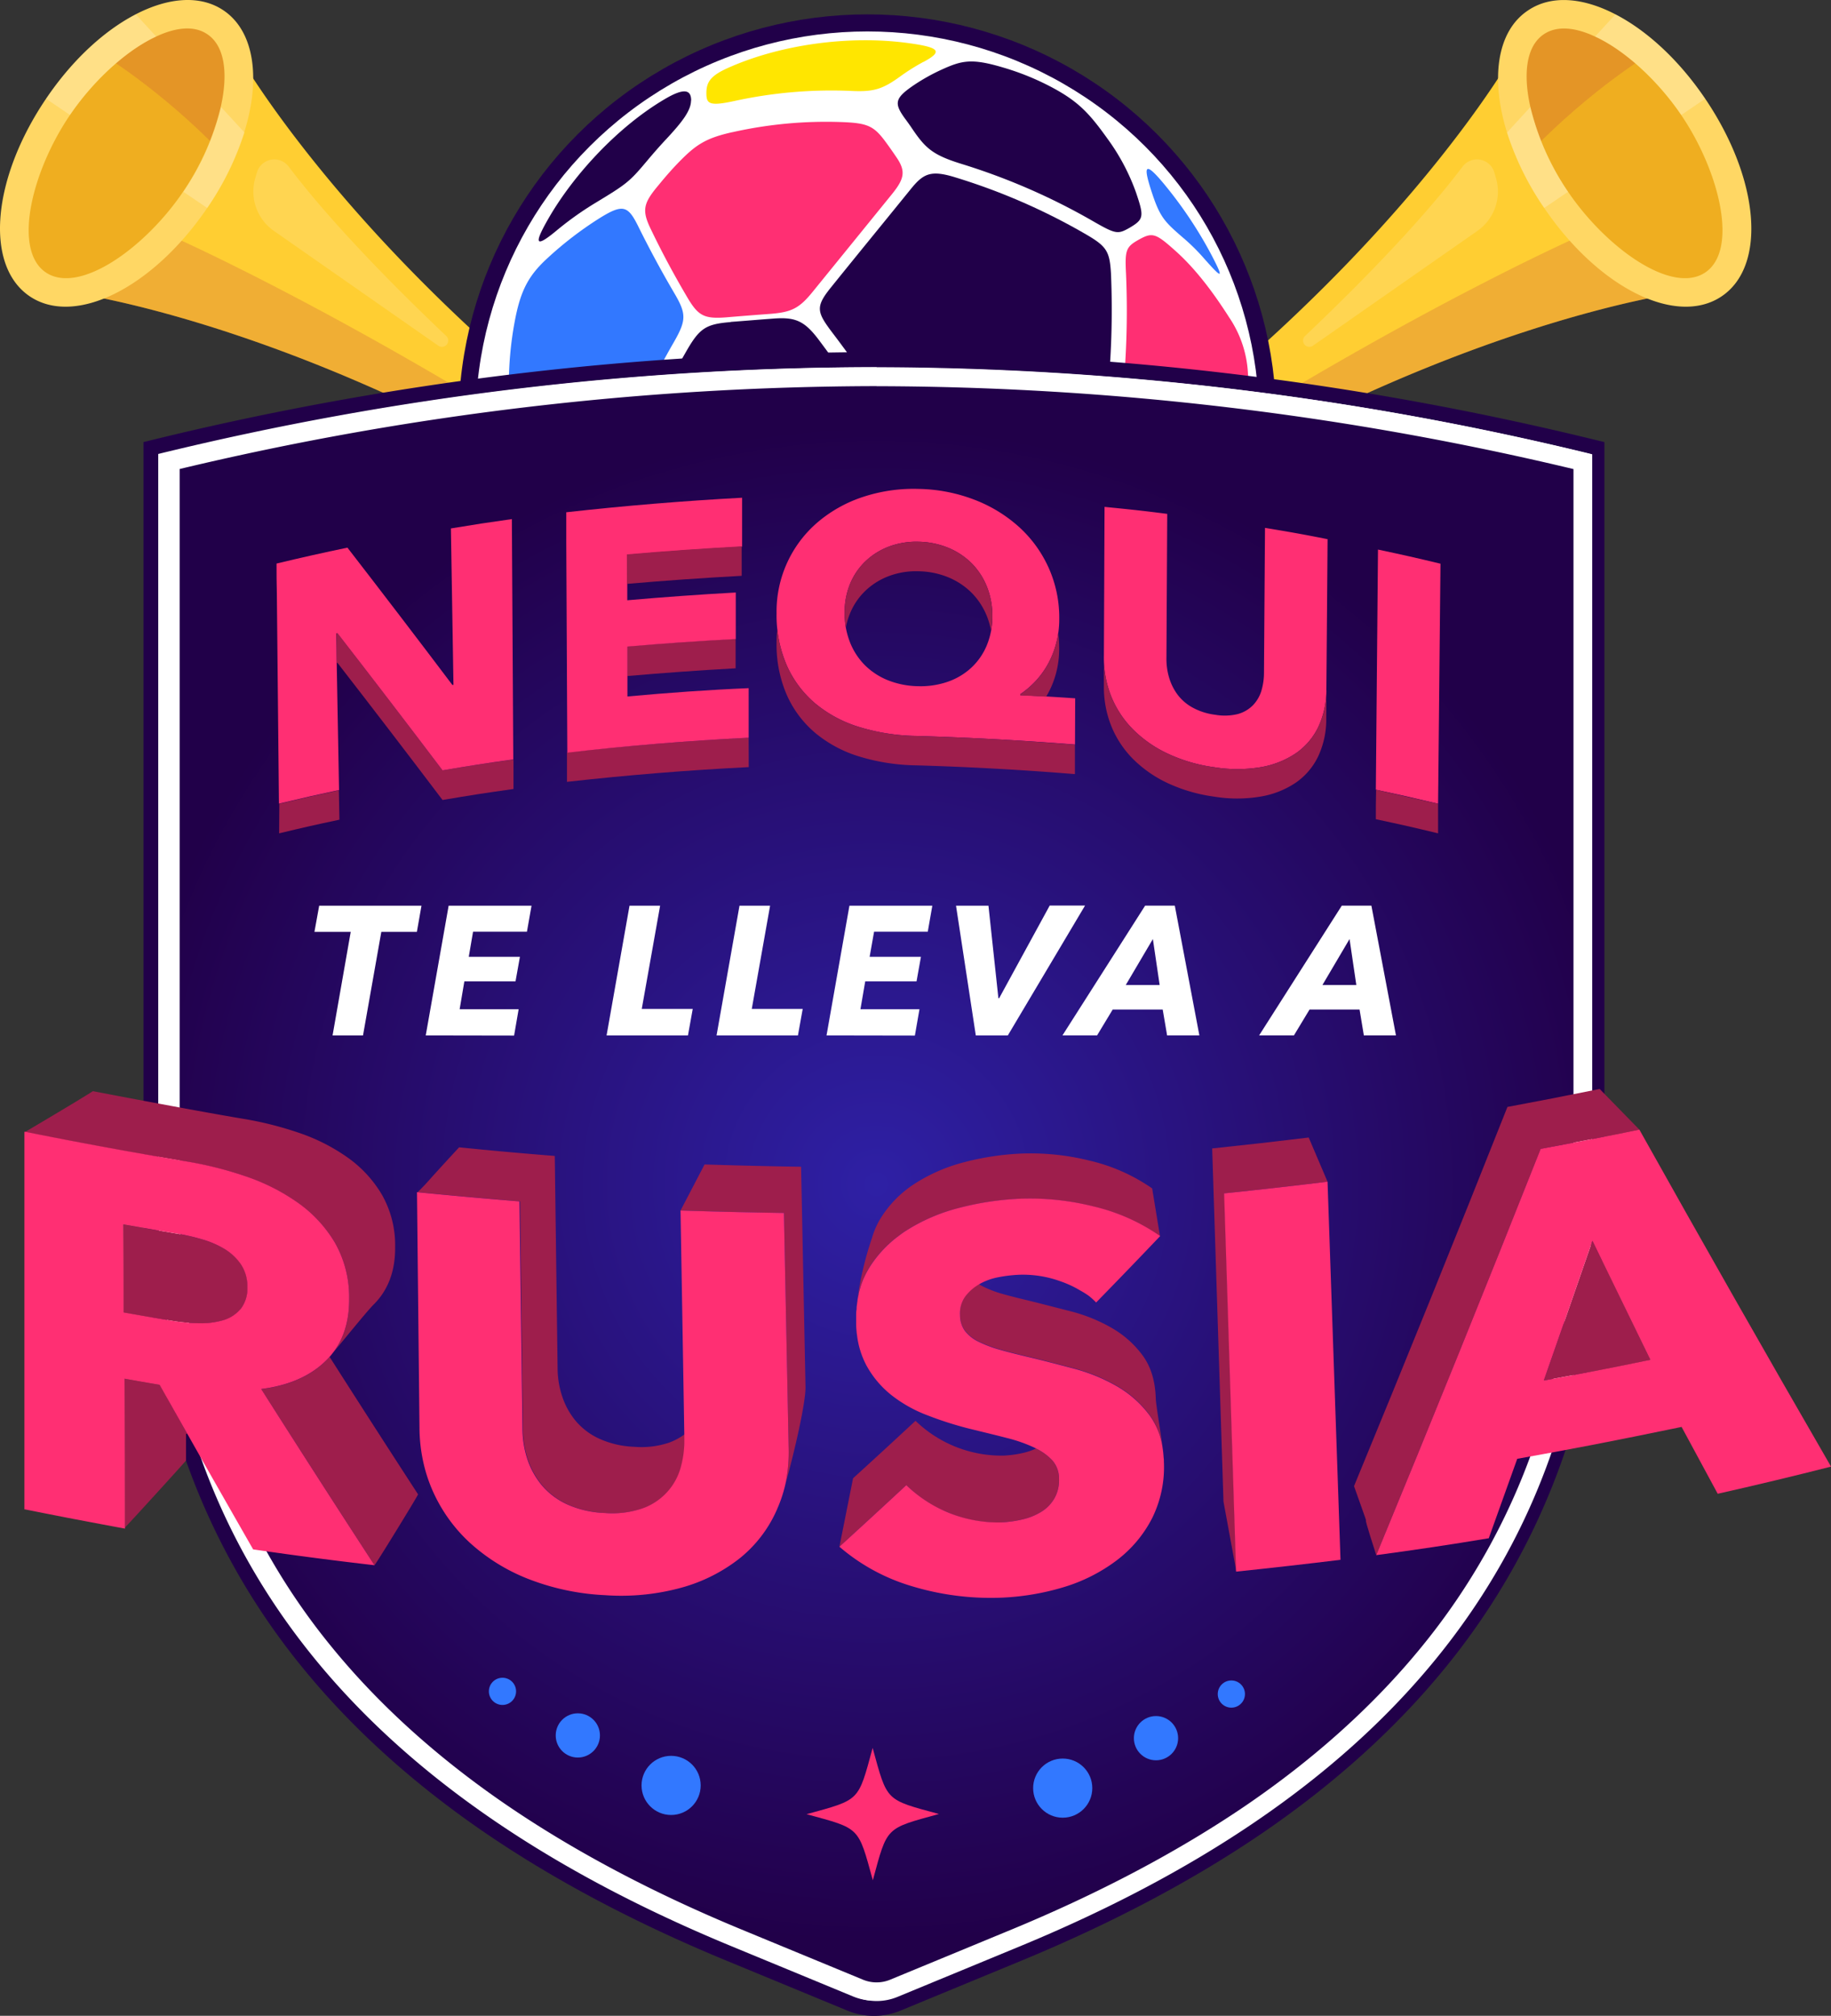 <svg xmlns="http://www.w3.org/2000/svg" xmlns:xlink="http://www.w3.org/1999/xlink" viewBox="0 0 485.99 535.12"><rect x="0" y="0" width="485.99" height="535.12" fill="#333333" stroke="none"/><defs><style>.cls-1{fill:#ffce32;}.cls-2{fill:#ba3f3f;opacity:0.22;}.cls-3{fill:#efae20;}.cls-4,.cls-6,.cls-7,.cls-8{fill:#fff;}.cls-4{opacity:0.15;}.cls-5{fill:#ffd764;}.cls-6{opacity:0.23;}.cls-8{stroke:#210049;stroke-miterlimit:10;stroke-width:4.53px;}.cls-14,.cls-9{fill:#ff2f73;}.cls-10{fill:#210049;}.cls-11{fill:#3278ff;}.cls-12{fill:#ffe600;}.cls-13{fill:url(#radial-gradient);}.cls-14{fill-rule:evenodd;}.cls-15{fill:none;}.cls-16{fill:#9e1e4c;}</style><radialGradient id="radial-gradient" cx="232.64" cy="314.38" r="201.35" gradientUnits="userSpaceOnUse"><stop offset="0" stop-color="#2e20a5"/><stop offset="0.96" stop-color="#22014d"/><stop offset="1" stop-color="#210049"/></radialGradient></defs><title>logo_campana</title><g id="Capa_2" data-name="Capa 2"><g id="bubucela_izquierda"><g id="_Grupo_" data-name="&lt;Grupo&gt;"><path id="_Trazado_" data-name="&lt;Trazado&gt;" class="cls-1" d="M182.12,141.52a7.67,7.67,0,0,1-7.68,3.2v0C86.3,86,18.26,77.58,18.26,77.58l44-64.76S95.13,73,182.3,133.2h0A7.67,7.67,0,0,1,182.12,141.52Z"/><path id="_Trazado_2" data-name="&lt;Trazado&gt;" class="cls-2" d="M182.12,141.52a7.67,7.67,0,0,1-7.68,3.2v0C86.3,86,18.26,77.58,18.26,77.58l8.27-12.19,18-3.16S102.42,87.42,182.12,141.52Z"/><path id="_Trazado_3" data-name="&lt;Trazado&gt;" class="cls-3" d="M51.79,53.06C38.76,72.26,20.05,82.29,10,75.47s-7.62-27.91,5.41-47.1a74.8,74.8,0,0,1,7.41-9.31C34.82,6.12,49,.34,57.21,5.94c7.57,5.15,8.06,18.41,2.24,32.85A75.34,75.34,0,0,1,51.79,53.06Z"/><path id="_Trazado_4" data-name="&lt;Trazado&gt;" class="cls-4" d="M68.2,45.77l-.45,1.52a12.74,12.74,0,0,0,4.94,14l43.67,30.5a1.67,1.67,0,0,0,2.11-2.57c-13.14-12.47-30.36-29.78-41.85-45A4.79,4.79,0,0,0,68.2,45.77Z"/><path id="_Trazado_5" data-name="&lt;Trazado&gt;" class="cls-2" d="M58.63,40.31C42.5,23.69,27.27,14.45,26.69,14.22,38.69,1.29,49,.34,57.21,5.94,64.78,11.09,64.45,25.87,58.63,40.31Z"/><g id="_Grupo_2" data-name="&lt;Grupo&gt;"><path class="cls-5" d="M64.81,35.18C69.25,21,67.57,8.35,59.36,2.78c-6.15-4.17-14.58-3.5-23.3,1-8.28,4.28-16.79,12-23.82,22.4C-2.19,47.49-4.13,70.51,7.86,78.64S40.52,76.48,55,55.21A76.39,76.39,0,0,0,64.81,35.18ZM12.15,72.31c-8.85-6-3.71-26.86,6.43-41.79,6.12-9,14.91-17.14,22.87-20.82,5.23-2.45,10.1-3,13.61-.59,4.75,3.22,5.47,10.73,3.53,19.3a68.38,68.38,0,0,1-10,22.5C38.49,65.85,21,78.32,12.15,72.31Z"/></g><path id="_Trazado_6" data-name="&lt;Trazado&gt;" class="cls-6" d="M36.06,3.82,41.45,9.7c-8,3.68-16.75,11.8-22.87,20.82l-6.34-4.3C19.27,15.87,27.78,8.1,36.06,3.82Z"/><path id="_Trazado_7" data-name="&lt;Trazado&gt;" class="cls-6" d="M55,55.21l-6.33-4.3a68.38,68.38,0,0,0,10-22.5l6.22,6.77A76.39,76.39,0,0,1,55,55.21Z"/></g></g><g id="bubucela_derecha"><g id="_Grupo_3" data-name="&lt;Grupo&gt;"><path id="_Trazado_8" data-name="&lt;Trazado&gt;" class="cls-1" d="M282.7,141.52a7.68,7.68,0,0,0,7.69,3.2v0C378.52,86,446.57,77.58,446.57,77.58l-44-64.76S369.7,73,282.53,133.2h0A7.68,7.68,0,0,0,282.7,141.52Z"/><path id="_Trazado_9" data-name="&lt;Trazado&gt;" class="cls-2" d="M282.7,141.52a7.68,7.68,0,0,0,7.69,3.2v0C378.52,86,446.57,77.58,446.57,77.58L438.3,65.39l-18-3.16S362.41,87.42,282.7,141.52Z"/><path id="_Trazado_10" data-name="&lt;Trazado&gt;" class="cls-3" d="M413,53.06c13,19.2,31.74,29.23,41.78,22.41s7.62-27.91-5.4-47.1A74.85,74.85,0,0,0,442,19.06C430,6.12,415.88.34,407.62,5.94c-7.58,5.15-8.06,18.41-2.24,32.85A75.34,75.34,0,0,0,413,53.06Z"/><path id="_Trazado_11" data-name="&lt;Trazado&gt;" class="cls-4" d="M396.63,45.77l.44,1.52a12.72,12.72,0,0,1-4.93,14l-43.67,30.5a1.67,1.67,0,0,1-2.11-2.57c13.14-12.47,30.36-29.78,41.85-45A4.79,4.79,0,0,1,396.63,45.77Z"/><path id="_Trazado_12" data-name="&lt;Trazado&gt;" class="cls-2" d="M406.2,40.31c16.13-16.62,31.36-25.86,31.94-26.09-12-12.93-22.26-13.88-30.52-8.28C400,11.09,400.38,25.87,406.2,40.31Z"/><g id="_Grupo_4" data-name="&lt;Grupo&gt;"><path class="cls-5" d="M409.87,55.21C424.31,76.48,445,86.77,457,78.64s10-31.15-4.39-52.42c-7-10.35-15.53-18.12-23.81-22.4-8.72-4.54-17.16-5.21-23.3-1C397.26,8.35,395.58,21,400,35.18A76.39,76.39,0,0,0,409.87,55.21Zm6.33-4.3a68.41,68.41,0,0,1-10-22.5c-1.93-8.57-1.21-16.08,3.54-19.3,3.51-2.38,8.38-1.86,13.61.59,8,3.68,16.75,11.8,22.87,20.82,10.14,14.93,15.28,35.78,6.42,41.79S426.34,65.85,416.2,50.91Z"/></g><path id="_Trazado_13" data-name="&lt;Trazado&gt;" class="cls-6" d="M428.77,3.82,423.38,9.7c8,3.68,16.75,11.8,22.87,20.82l6.33-4.3C445.56,15.87,437.05,8.1,428.77,3.82Z"/><path id="_Trazado_14" data-name="&lt;Trazado&gt;" class="cls-6" d="M409.87,55.21l6.33-4.3a68.41,68.41,0,0,1-10-22.5L400,35.18A76.39,76.39,0,0,0,409.87,55.21Z"/></g></g><g id="balon"><ellipse class="cls-7" cx="230.23" cy="111.91" rx="102.13" ry="101.73"/><ellipse class="cls-8" cx="230.23" cy="111.91" rx="106.26" ry="105.83"/><path class="cls-9" d="M304.89,129.06c-1.4-2.18-2.85-4.33-4.33-6.43-3.25-4.64-3.68-7-2.82-15.47a227,227,0,0,0,1.13-34.55c-.31-6,0-7,2.94-8.73,4.06-2.34,4.77-2.14,10.36,2.88,5.28,4.75,9.93,11,14.08,17.5a29.23,29.23,0,0,1,5,15.15,79.26,79.26,0,0,1-.39,16.6c-.9,6.54-2,8-7.51,11.33a55.59,55.59,0,0,1-9.15,4.48c-5.33,2-6.38,1.76-9.32-2.76Z"/><path class="cls-10" d="M239.81,209.23c-6.49-.39-6.92-.82-.47-4.6A109.33,109.33,0,0,0,253,195c3.95-3.23,6.61-4.52,12.48-5.88,3.91-.9,7.82-1.91,11.77-3.08,6.73-2,7.87-1.67,11.77.86s4.35,3.74-2.11,7.91c-11.18,7.2-22.17,11.72-32.69,13.55a63.55,63.55,0,0,1-14.4.9Z"/><path class="cls-11" d="M135.5,111.06a91.17,91.17,0,0,1,1.37-27c1.45-7,3.44-10.91,8.25-15.35A94.71,94.71,0,0,1,159.2,57.88c6.22-3.86,7.51-3.27,10.29,2.38,2.89,5.84,6.1,11.8,9.58,17.72,3.09,5.3,3.13,7-.15,12.74a205.87,205.87,0,0,0-14.13,29.69c-3,8-4.14,8.65-11.18,6.23l-9.12-3.16c-7.11-2.45-8.17-3.81-9-12.42Z"/><path class="cls-9" d="M194.46,35.08a113.53,113.53,0,0,1,28.82-2.68c7.1.26,8.69,1,12,5.56.91,1.25,1.78,2.49,2.65,3.78,2.51,3.67,2.17,5.67-1.21,9.83q-10.49,12.93-21,25.87c-3.57,4.42-5.65,5.4-11,5.86-4,.3-7.93.6-11.92.94-6.15.49-7.59-.53-10.59-5.67q-5.24-8.91-9.45-17.7c-2.47-5.06-2-6.92,2-11.68,2-2.46,4.06-4.8,6.19-6.92,4.06-4.05,6.79-5.71,13.47-7.19Z"/><path class="cls-10" d="M266.21,17.91A68.74,68.74,0,0,1,278.85,23c7.39,3.89,10.28,7.08,15.13,13.86a56.05,56.05,0,0,1,7.55,14.26c2.15,6.35,2.11,7.09-1.72,9.35-3.17,1.79-3.63,1.75-10.13-2a170.47,170.47,0,0,0-34.61-15c-7.4-2.3-9.39-4.09-12.75-9-.67-1-1.37-2-2.12-3-2.85-3.94-2.73-5.3,1.81-8.49a51.28,51.28,0,0,1,7.82-4.45c5.47-2.49,8-3.11,16.38-.62Z"/><path class="cls-10" d="M240.2,116.82a307.27,307.27,0,0,0-19.43-28.71c-4-5.34-4.35-6.7-.16-11.88,7-8.69,14.12-17.38,21.16-26.07,3.32-4.09,5.28-5.09,11.81-3.07A165.1,165.1,0,0,1,287.88,62c5.83,3.35,6.65,4.6,7,10.6a227.4,227.4,0,0,1-1.09,33.81c-.82,8.18-3.09,10-9,11.06-11,2.07-21.94,3.82-32.19,5.3-7.59,1.13-8.68.28-12.4-6Z"/><path class="cls-10" d="M193.9,85.46c3.63-.27,7.27-.58,10.91-.85,6.1-.51,8.56.35,12.51,5.6,7.08,9.43,13.57,19.09,19.48,28.83,3.76,6.28,3.64,8.07.24,14.77-2,4-4,7.87-5.71,11.53-2.7,5.73-4.43,7-9.9,7.83a253.4,253.4,0,0,1-35.24,2.92c-5.75.08-7-.66-10.56-6-2.39-3.54-4.54-7.2-6.69-10.94-3.76-6.47-3.56-8.73-1-15.63a203.53,203.53,0,0,1,14-29.88c3.67-6.46,5.24-7.59,12-8.14Z"/><path class="cls-9" d="M178.92,181a73.34,73.34,0,0,1,.46-13.44c.83-6.74,1.33-7.37,7.44-7.45a258.84,258.84,0,0,0,34.41-2.88c6.61-1,8-.39,12.25,5.42,5.47,7.44,10.67,14.14,15.76,20.18,4.34,5.1,4.11,6.86,0,10.16a84.39,84.39,0,0,1-17.09,10.91c-5.6,2.61-8.53,3-15,2a74.29,74.29,0,0,1-32-12.74c-4.57-3.19-5.82-5.41-6.25-12.19Z"/><path class="cls-11" d="M276.66,182c-3.91,1.17-7.86,2.18-11.74,3.08-5.86,1.36-7.51,1.12-12.51-4.8S242,167.51,236.49,160c-4.15-5.61-4.19-7.33-1.29-13.36,1.87-3.9,3.91-8,6.1-12.31,2.74-5.34,4.15-6.39,11.34-7.45,10.33-1.51,21.48-3.27,32.58-5.37,7.28-1.36,9.16-.7,12.28,3.82,1.33,1.87,2.55,3.7,3.72,5.41,3.09,4.75,3,7,.78,12.62a236.23,236.23,0,0,1-14.59,29.22c-3.71,6.39-5.47,7.91-10.75,9.51Z"/><path class="cls-11" d="M319.6,68.63A52.43,52.43,0,0,0,313.89,63c-5-4.32-6.1-5.49-8.37-12.54-2-6.23-1.8-7.91,3.33-1.75A111.34,111.34,0,0,1,321.6,67.77c3.24,6.24,3,6.51-2,.86Z"/><path class="cls-12" d="M245.09,16.43A54.3,54.3,0,0,0,239,20.25c-4.81,3.5-7.19,4.17-13.06,3.89a120.49,120.49,0,0,0-31.1,2.69c-6.68,1.44-7.35.66-7.35-2.1s.94-4.48,5.32-6.51c13.88-6.35,32.62-9,48.58-6.74,8.17,1.13,8.8,2.22,3.75,4.95Z"/><path class="cls-10" d="M183.41,26.71c0,2.77-2.66,6-6.53,10.17-1.8,1.91-3.56,3.94-5.36,6.08-4.5,5.38-5.39,6-13.65,11a85.8,85.8,0,0,0-10.2,7.29c-5.91,4.91-5.87,3.27-1.88-3.62,6.57-11.3,18.22-24,30.66-31.32,5.28-3.12,7-2.42,7,.38Z"/><path class="cls-12" d="M131.36,109.77c.19,2.34.46,4.68.78,7,.66,4.45.78,6.55.31,9-1,4.84-1.33,4.44-2.15-3.73a97.22,97.22,0,0,1-.43-13.1c.27-6.5.74-9.07,1.49.86Z"/><path class="cls-10" d="M144.11,127.58c3.12,1.09,6.29,2.18,9.42,3.23,7.2,2.49,8.1,3.35,11.58,9.62q3.22,5.91,6.92,11.46c3.52,5.29,4.3,8.53,3.64,13.16a81.53,81.53,0,0,0-.78,15.82c.43,7.24-.63,7.64-6.46,5.3-18.93-7.68-32.26-31.79-32.58-52.17-.12-8.68.63-9,8.26-6.42Z"/><path class="cls-12" d="M290.67,184.26c-4.18-2.89-4.73-4-1.41-9.7a223.1,223.1,0,0,0,15.45-31.21c1.65-4.2,2.82-5.49,8.53-7.52a59,59,0,0,0,9.23-4.28c4.93-2.81,5.67-2.1,5.32,2.42-1.25,16.79-11.23,35.45-26,48.61-5.2,4.64-6.34,4.91-11.11,1.68Z"/><path class="cls-12" d="M175.48,193.49c3.52.94,5.13,1.68,10.29,5.14a80.61,80.61,0,0,0,13.53,7.45c7.94,3.38,5.24,2.68-.55.81A95.14,95.14,0,0,1,176,196.1c-5.09-3.31-4.38-3.62-.51-2.61Z"/></g><g id="line"><g id="_Grupo_5" data-name="&lt;Grupo&gt;"><path class="cls-7" d="M232,533.12a16.18,16.18,0,0,1-6.26-1.24L193.4,518.54c-48.67-20.12-86.15-46-111.38-76.91-27.87-34.14-42-75.79-42-123.78V118.94l1.53-.37A809.05,809.05,0,0,1,232,95.48a808.92,808.92,0,0,1,190.4,23.09l1.53.37V317.85c0,48-14.13,89.64-42,123.78-25.24,30.92-62.71,56.79-111.39,76.91l-32.28,13.34A16.27,16.27,0,0,1,232,533.12Z"/><path class="cls-10" d="M232,97.48a803.51,803.51,0,0,1,189.93,23V317.85c0,99.63-60.06,160.79-152.14,198.84L237.46,530a14.45,14.45,0,0,1-11,0l-32.28-13.34C102.09,478.64,42,417.48,42,317.85V120.51A803.36,803.36,0,0,1,232,97.48m0-4A811.38,811.38,0,0,0,41.08,116.62l-3,.74V317.85c0,24.74,3.71,48,11,69.06a183.57,183.57,0,0,0,31.4,56c13.11,16.07,29.54,30.88,48.83,44,18.19,12.38,39.5,23.65,63.34,33.5l32.28,13.34a18.5,18.5,0,0,0,14.07,0l32.28-13.34c23.83-9.85,45.14-21.12,63.34-33.5,19.28-13.12,35.71-27.93,48.83-44a183.78,183.78,0,0,0,31.4-56c7.33-21.08,11-44.32,11-69.06V117.36l-3.06-.74A811.38,811.38,0,0,0,232,93.48Z"/></g></g><g id="fondo"><g id="_Grupo_6" data-name="&lt;Grupo&gt;"><path class="cls-13" d="M232.64,528.72a11.83,11.83,0,0,1-4.55-.9L195.8,514.48c-48-19.83-84.86-45.27-109.62-75.6-27.2-33.32-41-74-41-120.95V122.54A804.44,804.44,0,0,1,232.64,100a804.31,804.31,0,0,1,187.45,22.5V317.93c0,46.94-13.78,87.63-41,121-24.76,30.33-61.64,55.77-109.62,75.6L237.2,527.82A11.85,11.85,0,0,1,232.64,528.72Z"/><path class="cls-7" d="M232.64,102.52a801.37,801.37,0,0,1,185,22V317.93c0,23.74-3.55,46-10.55,66.12a174.69,174.69,0,0,1-29.88,53.26c-12.57,15.4-28.36,29.62-46.93,42.25-17.69,12-38.45,23-61.72,32.63l-32.28,13.34a9.44,9.44,0,0,1-7.23,0l-32.28-13.34c-23.27-9.62-44-20.59-61.72-32.63-18.57-12.63-34.36-26.85-46.93-42.25a174.69,174.69,0,0,1-29.88-53.26c-7-20.13-10.55-42.38-10.55-66.12V124.5a801.29,801.29,0,0,1,185-22m0-5a803.43,803.43,0,0,0-189.92,23V317.93c0,99.63,60.06,160.79,152.14,198.84l32.28,13.34a14.45,14.45,0,0,0,11,0l32.28-13.34c92.08-38,152.14-99.21,152.14-198.84V120.59a803.51,803.51,0,0,0-189.93-23Z"/></g></g><g id="circulos"><circle class="cls-11" cx="178.13" cy="473.96" r="7.85"/><circle class="cls-11" cx="153.37" cy="460.69" r="5.87"/><circle class="cls-11" cx="133.37" cy="448.99" r="3.61"/></g><g id="circulo_03"><circle class="cls-11" cx="326.83" cy="449.71" r="3.61"/></g><g id="circulo_02"><circle class="cls-11" cx="306.83" cy="461.42" r="5.87"/></g><g id="circulo_01"><circle class="cls-11" cx="282.07" cy="474.68" r="7.85"/></g><g id="estrella"><path class="cls-14" d="M214.08,481.6h0c14.31,3.89,13.65,3.25,17.59,17.54,3.89-14.31,3.24-13.66,17.54-17.59-14.31-3.89-13.66-3.25-17.59-17.54C227.72,478.31,228.38,477.67,214.08,481.6Z"/></g><g id="rusia"><path class="cls-15" d="M49.26,351.08c.82.08,1.64.12,2.47.16l-2.47-.44Z"/><path class="cls-16" d="M65.07,312.25a53.9,53.9,0,0,1,13.9,7,34.64,34.64,0,0,1,9.9,10.62,29.21,29.21,0,0,1,3.8,14.91q.09,10.22-6.1,16.39c-4.13,4.1-9.88,6.65-17.24,7.58q14.91,23.46,30.06,46.77c.24-.07,11.67-18.68,11.57-18.83q-11.79-18.14-23.4-36.37a.21.21,0,0,1,0-.25c2.38-2.72,9.67-11.84,11.63-13.78,3.85-3.83,5.75-8.94,5.69-15.29a27.12,27.12,0,0,0-3.55-13.92,32.07,32.07,0,0,0-9.23-9.92,50.15,50.15,0,0,0-13-6.52,92,92,0,0,0-14.78-3.68c-13.28-2.22-39.68-7.3-39.68-7.3a2.77,2.77,0,0,1-.27.19c-4.52,2.87-17.7,10.64-17.7,10.64h0q21.21,4.26,42.53,7.83A97.33,97.33,0,0,1,65.07,312.25Z"/><path class="cls-16" d="M33.06,366q.06,19.74.11,39.5c2.08-2.14,16.2-17.67,16.2-17.79,0-2.3,0-4.59,0-6.89a.22.22,0,0,1,.42-.1q-3.71-6.56-7.41-13.1C38.64,367,36.78,366.66,33.06,366Z"/><path class="cls-16" d="M59.58,331.53A24.53,24.53,0,0,0,53.64,329a54.16,54.16,0,0,0-6.32-1.45c-5.82-1-8.73-1.46-14.54-2.5q0,11.69.07,23.37c5.18.93,7.78,1.38,13,2.24a45.85,45.85,0,0,0,6.9.63,21.17,21.17,0,0,0,6.4-.77,9.48,9.48,0,0,0,4.72-3,8.81,8.81,0,0,0,1.81-6,10.42,10.42,0,0,0-1.72-6A14.19,14.19,0,0,0,59.58,331.53Z"/><path class="cls-9" d="M99.39,415.5q-15.17-23.31-30.06-46.77c7.36-.93,13.11-3.48,17.24-7.58s6.16-9.58,6.1-16.39a29.21,29.21,0,0,0-3.8-14.91A34.64,34.64,0,0,0,79,319.23a53.9,53.9,0,0,0-13.9-7,97.33,97.33,0,0,0-15.84-3.95q-21.34-3.57-42.53-7.83l-.25,0v.25l0,99.81v.18l.18,0q6.57,1.32,13.14,2.59l1.51.28c3.87.74,7.73,1.47,11.61,2.18l.25.05v-.3q0-19.75-.11-39.5c3.72.66,5.58,1,9.3,1.62q3.69,6.56,7.41,13.1,3.88,6.87,7.79,13.73,4.78,8.39,9.58,16.78l.06.1h.11l.7.1q15.66,2.28,31.4,4.09Zm-35.55-68a9.48,9.48,0,0,1-4.72,3,21.17,21.17,0,0,1-6.4.77,45.85,45.85,0,0,1-6.9-.63c-5.19-.86-7.79-1.31-13-2.24q0-11.68-.07-23.37c5.81,1,8.72,1.54,14.54,2.5A54.16,54.16,0,0,1,53.64,329a24.53,24.53,0,0,1,5.94,2.55,14.19,14.19,0,0,1,4.35,4.05,10.42,10.42,0,0,1,1.72,6A8.81,8.81,0,0,1,63.84,347.53Z"/><path class="cls-16" d="M206.18,401.06c.08-.16.16-.36.24-.57C206.34,400.68,206.27,400.87,206.18,401.06Z"/><path class="cls-16" d="M138.78,379.5a26.3,26.3,0,0,0,1.31,7.89,21.44,21.44,0,0,0,3.8,6.87,19.3,19.3,0,0,0,6.69,5.07,26.46,26.46,0,0,0,10,2.31,24.76,24.76,0,0,0,9.91-1.18,16,16,0,0,0,10.24-10.76,25.88,25.88,0,0,0,1-7.77l0-1.19a16.4,16.4,0,0,1-4.15,2.23,23.07,23.07,0,0,1-9.25,1.1,24.67,24.67,0,0,1-9.3-2.16,17.9,17.9,0,0,1-6.24-4.73,19.85,19.85,0,0,1-3.54-6.41A23.88,23.88,0,0,1,148,363.4l-.75-56.54q-12.7-1-25.39-2.29c-11,11.91-7.07,7.93-11,11.91h0q13.59,1.33,27.2,2.45Q138.39,349.22,138.78,379.5Z"/><path class="cls-16" d="M209.33,384.57a41.25,41.25,0,0,1-.87,9.44c2.42-8.6,5.43-21.77,5.34-25.87l-1.17-58.41c-8.55-.13-17.07-.33-25.62-.61l-6.38,12.23q13.73.45,27.44.65Z"/><path class="cls-9" d="M208.46,394a41.25,41.25,0,0,0,.87-9.44L208.07,322q-13.73-.21-27.44-.65.51,29.7,1,59.39l0,1.19a25.88,25.88,0,0,1-1,7.77,16,16,0,0,1-10.24,10.76,24.76,24.76,0,0,1-9.91,1.18,26.46,26.46,0,0,1-10-2.31,19.3,19.3,0,0,1-6.69-5.07,21.44,21.44,0,0,1-3.8-6.87,26.3,26.3,0,0,1-1.31-7.89q-.39-30.28-.8-60.57-13.62-1.11-27.2-2.45h0l.66,62.54c0,1.51.1,3,.25,4.46a43.26,43.26,0,0,0,1.18,6.38,40.52,40.52,0,0,0,2.12,6,41.55,41.55,0,0,0,9.83,13.69,50.25,50.25,0,0,0,15.45,9.58,64.3,64.3,0,0,0,20.44,4.33,60.37,60.37,0,0,0,20.28-2,43.72,43.72,0,0,0,15.49-7.82,34.1,34.1,0,0,0,9.7-12.59c.09-.19.16-.38.24-.57A35.4,35.4,0,0,0,208.46,394Z"/><path class="cls-16" d="M227.49,345.66c0-.15,0-.31.06-.45C227.53,345.35,227.51,345.51,227.49,345.66Z"/><path class="cls-16" d="M308.86,386.91c0,.35.05.69.06,1C308.91,387.65,308.88,387.29,308.86,386.91Z"/><path class="cls-16" d="M256.21,344.07a7.7,7.7,0,0,0-1.4,4.95,7.16,7.16,0,0,0,1.31,4.22,10.14,10.14,0,0,0,3.61,2.85,32.88,32.88,0,0,0,5.61,2.12c2.17.62,4.62,1.23,7.3,1.87,3.88.91,7.95,2,12.17,3.09a47,47,0,0,1,11.58,4.71,28.46,28.46,0,0,1,8.77,7.8,19.2,19.2,0,0,1,3.42,8.57c-.6-4.77-1.76-11.26-1.81-13q-.21-7-3.51-11.46a26.66,26.66,0,0,0-8.19-7.28,43.59,43.59,0,0,0-10.8-4.39c-3.94-1-7.75-2-11.36-2.89-2.51-.59-4.8-1.17-6.82-1.74a30.35,30.35,0,0,1-5.24-2c-.39-.2-.75-.41-1.1-.63A12.2,12.2,0,0,0,256.21,344.07Z"/><path class="cls-16" d="M251.81,401.58a32.5,32.5,0,0,0,13.74,2.57,30.9,30.9,0,0,0,6-.84,16.54,16.54,0,0,0,5-2.09,10.19,10.19,0,0,0,3.38-3.59,9.84,9.84,0,0,0,1.15-5.18,7.25,7.25,0,0,0-1.74-4.74,14.78,14.78,0,0,0-4.35-3.19,16,16,0,0,1-3.15,1.11,28.43,28.43,0,0,1-5.57.78A32.8,32.8,0,0,1,243,377.17q-8.25,7.68-16.58,15.26L222.8,410.6q8.92-8.13,17.76-16.35A32.77,32.77,0,0,0,251.81,401.58Z"/><path class="cls-16" d="M227.16,351c0-.68,0-1.35,0-2C227.15,349.63,227.15,350.3,227.16,351Z"/><path class="cls-16" d="M227.87,343.64a1.77,1.77,0,0,1,0-.2A1.77,1.77,0,0,0,227.87,343.64Z"/><path class="cls-16" d="M228.36,341.8s0,0,0-.05S228.37,341.79,228.36,341.8Z"/><path class="cls-16" d="M227.25,347.92c0-.29,0-.59.06-.87C227.28,347.33,227.27,347.63,227.25,347.92Z"/><polygon class="cls-15" points="238.31 328.3 238.31 328.3 238.31 328.3 238.31 328.3"/><path class="cls-15" d="M240.6,326.68c-.41.26-.82.54-1.22.82C239.78,327.22,240.19,326.94,240.6,326.68Z"/><path class="cls-16" d="M227.28,353.42q0,.49.12.93c-.12-1-.19-2-.22-3C227.19,352,227.22,352.74,227.28,353.42Z"/><path class="cls-16" d="M227.55,345.21c.09-.53.2-1,.32-1.57a1.77,1.77,0,0,1,0-.2c.13-.55.28-1.1.45-1.64,0,0,0,0,0-.05a22.31,22.31,0,0,1,2.08-4.7c.09-.14.16-.29.25-.43a30.87,30.87,0,0,1,7.6-8.32h0l1.07-.8c.4-.28.81-.56,1.22-.82a48.34,48.34,0,0,1,14-6,77.43,77.43,0,0,1,15.83-2.42,69.25,69.25,0,0,1,19.71,2,51.6,51.6,0,0,1,17.81,7.9l-2.08-12.68a48.1,48.1,0,0,0-16.63-7.38,64.66,64.66,0,0,0-18.4-1.86,72.59,72.59,0,0,0-14.77,2.26A45.11,45.11,0,0,0,243,314.09a29.34,29.34,0,0,0-9.24,9.28,21.16,21.16,0,0,0-2.29,5.18,87.91,87.91,0,0,0-4,17.2s0-.06,0-.09S227.53,345.35,227.55,345.21Z"/><path class="cls-9" d="M308.92,388c0-.35,0-.69-.06-1-.06-.91-.15-1.81-.28-2.66a19.2,19.2,0,0,0-3.42-8.57,28.46,28.46,0,0,0-8.77-7.8,47,47,0,0,0-11.58-4.71c-4.22-1.11-8.29-2.18-12.17-3.09-2.68-.64-5.13-1.25-7.3-1.87a32.88,32.88,0,0,1-5.61-2.12,10.14,10.14,0,0,1-3.61-2.85,7.16,7.16,0,0,1-1.31-4.22,7.7,7.7,0,0,1,1.4-4.95,12.2,12.2,0,0,1,3.54-3.15l.16-.1a16.23,16.23,0,0,1,5-1.84,38.08,38.08,0,0,1,5.53-.67,29.25,29.25,0,0,1,11.07,1.75,27.69,27.69,0,0,1,5.23,2.44A23.62,23.62,0,0,1,289,344c.35.28.68.56,1,.85s.64.6.94.91q8.56-8.76,17-17.63a51.6,51.6,0,0,0-17.81-7.9,69.25,69.25,0,0,0-19.71-2,77.43,77.43,0,0,0-15.83,2.42,48.34,48.34,0,0,0-14,6c-.41.26-.82.54-1.22.82l-1.07.8h0a30.87,30.87,0,0,0-7.6,8.32c-.09.14-.16.29-.25.43a22.31,22.31,0,0,0-2.08,4.7s0,0,0,.05c-.17.54-.32,1.09-.45,1.64a1.77,1.77,0,0,0,0,.2c-.12.52-.23,1-.32,1.57,0,.14,0,.3-.06.45s0,.06,0,.09c-.06.43-.13.86-.17,1.3,0,.28,0,.58-.06.87s-.06.69-.07,1.05c0,.66,0,1.33,0,2,0,.12,0,.23,0,.35,0,1,.1,2.05.22,3a22.83,22.83,0,0,0,2.51,8.18,26,26,0,0,0,6.79,8,36.08,36.08,0,0,0,9.48,5.27A92.85,92.85,0,0,0,257,379.19l5.38,1.32c1.69.41,3.29.81,4.78,1.2a39.56,39.56,0,0,1,7.49,2.63l.35.18a14.78,14.78,0,0,1,4.35,3.19,7.25,7.25,0,0,1,1.74,4.74,9.84,9.84,0,0,1-1.15,5.18,10.19,10.19,0,0,1-3.38,3.59,16.54,16.54,0,0,1-5,2.09,30.9,30.9,0,0,1-6,.84,35.13,35.13,0,0,1-25-9.9q-8.84,8.22-17.76,16.35a52.09,52.09,0,0,0,19.35,10.51,72.09,72.09,0,0,0,23.91,3,66.73,66.73,0,0,0,16.3-2.79,44.73,44.73,0,0,0,13.9-7,32.79,32.79,0,0,0,9.47-11.16A30.49,30.49,0,0,0,308.92,388Z"/><path class="cls-16" d="M352.36,313.7l-5-11.73q-12.79,1.56-25.62,2.9,1.49,46.88,3,93.73l3.42,18.61q-1.57-50.2-3.17-100.41,13.75-1.44,27.45-3.1"/><path class="cls-9" d="M352.36,313.7q-13.71,1.67-27.45,3.1,1.59,50.2,3.17,100.41,13.89-1.45,27.72-3.14Q354.09,363.88,352.36,313.7Z"/><path class="cls-16" d="M422.66,329.38q-6.41,18.56-12.9,37.09Q424,363.92,438.05,361,430.32,345.18,422.66,329.38Z"/><path class="cls-16" d="M423.45,383.41l-1.46.28Z"/><path class="cls-16" d="M413.2,385.35q-5.25,1-10.49,1.91Q408,386.33,413.2,385.35Z"/><path class="cls-16" d="M444,379.28l0,0,1.65-.37-1.67.34Z"/><path class="cls-16" d="M435.13,299.88l-10.54-10.8q-12.22,2.49-24.48,4.77-20,50.47-40.72,100.66c6.51,18.3,0,0,5.9,18.32Q387.51,359.06,408.92,305,422.06,302.55,435.13,299.88Z"/><path class="cls-9" d="M435.13,299.88q-13.08,2.67-26.21,5.11-21.42,54.08-43.63,107.84,15-2,29.86-4.48,3.8-10.55,7.56-21.09,5.25-.93,10.49-1.91c2.93-.54,5.86-1.1,8.79-1.66l1.46-.28q10.28-2,20.52-4.13l1.67-.34.69-.15c3.83,7.12,5.75,10.67,9.59,17.75Q471,393.15,486,389.33,460.24,344.77,435.13,299.88Zm-12.47,29.5q7.68,15.81,15.39,31.6-14.1,2.94-28.29,5.49Q416.26,347.95,422.66,329.38Z"/></g><g id="te_lleva"><path class="cls-7" d="M101.21,247.38l-4.86,27.49H88.27l4.82-27.49H83.46l1.26-6.95h27.15l-1.22,6.95Z"/><path class="cls-7" d="M113,274.87l6.08-34.44h22l-1.22,6.91h-14.3L124.42,254H138l-1.17,6.52H123.25L122,267.91h15.66l-1.21,7Z"/><path class="cls-7" d="M161,274.87l6.09-34.44h8.12l-4.87,27.39h13.53l-1.27,7.05Z"/><path class="cls-7" d="M190.19,274.87l6.09-34.44h8.12l-4.86,27.39h13.52l-1.27,7.05Z"/><path class="cls-7" d="M219.38,274.87l6.08-34.44h22l-1.21,6.91H232L230.82,254h13.62l-1.17,6.52H229.65l-1.27,7.39h15.67l-1.22,7Z"/><path class="cls-7" d="M267.5,274.87H259l-5.25-34.44h8.61L265,265h.19l13.43-24.61H288Z"/><path class="cls-7" d="M309.78,274.87,308.61,268H295.33l-4.14,6.86H282l21.94-34.44h7.88l6.52,34.44ZM306,249.28l-7.2,12.21h9Z"/><path class="cls-7" d="M362,274.87,360.86,268H347.58l-4.14,6.86H334.2l21.94-34.44H364l6.52,34.44Zm-3.8-25.59L351,261.49h9Z"/></g><g id="nequi"><path class="cls-16" d="M117.46,204.5q-13.83-18.3-27.89-36.41l-.29.06c0,2.6.09,5.21.14,7.81l.15,0q14.06,18.12,27.89,36.41c7.52-1.28,11.28-1.86,18.83-2.92l0-7.82C128.73,202.64,125,203.22,117.46,204.5Z"/><path class="cls-16" d="M74.09,221.22c6.36-1.53,9.55-2.26,16-3.62l-.15-7.81c-6.29,1.35-9.49,2.08-15.8,3.59Z"/><path class="cls-9" d="M89.57,168.09q14.06,18.12,27.89,36.41c7.5-1.28,11.27-1.86,18.78-2.91h0q-.19-31.89-.38-63.79c-6.48.91-9.72,1.41-16.18,2.48q.06,3.9.13,7.81.27,16.88.55,33.74l-.13,0-.16,0q-13.82-18.31-27.85-36.45c-6.29,1.3-12.57,2.72-18.82,4.22,0,2.61,0,5.21.08,7.82q.28,28,.56,55.92c6.31-1.51,9.51-2.24,15.8-3.59l.15,0q-.32-16.9-.62-33.8c0-2.6-.1-5.21-.14-7.81Z"/><path class="cls-16" d="M198.71,195.83c-16.13.81-32.17,2.11-48.22,3.91v-.19h0c0,2.34,0,5,0,8,16.06-1.8,32.1-3.1,48.24-3.91C198.72,200.47,198.72,198.25,198.71,195.83Z"/><path class="cls-16" d="M166.5,179.46q14.37-1.25,28.75-2.05c0-3.2,0-5.36,0-7.83q-14.4.79-28.76,2C166.48,174.82,166.49,177.05,166.5,179.46Z"/><path class="cls-9" d="M198.71,195.83h0c0-5.26,0-7.89,0-13.15-10.74.45-21.47,1.23-32.18,2.21,0-2.11,0-3.81,0-5.42,0-2.41,0-4.64,0-7.83q14.37-1.24,28.76-2h0c0-4.94,0-7.41,0-12.35-9.62.53-19.2,1.22-28.8,2.06,0-1.63,0-3,0-4.25,0-2.48,0-4.63,0-7.83,10.16-.88,20.3-1.59,30.48-2.14h0c0-5.19,0-7.78,0-13-15.61.84-31.13,2.12-46.67,3.86,0,2.61,0,5.22,0,7.82q.14,28,.28,56C166.54,197.94,182.58,196.64,198.71,195.83Z"/><path class="cls-9" d="M243.17,195.36A54.34,54.34,0,0,1,228.09,193a33.47,33.47,0,0,1-11.7-6.26,28.16,28.16,0,0,1-7.56-10.1,33.41,33.41,0,0,1-2.71-13.84,31.16,31.16,0,0,1,10.72-24,35.7,35.7,0,0,1,12-6.81,42.8,42.8,0,0,1,15-2.2,43.3,43.3,0,0,1,14.93,2.92,37.83,37.83,0,0,1,11.87,7.33,32.74,32.74,0,0,1,7.76,10.83,32.33,32.33,0,0,1,2.75,13.42,24.94,24.94,0,0,1-.91,6.82,23.7,23.7,0,0,1-2.36,5.63,22.83,22.83,0,0,1-3.34,4.4,23.92,23.92,0,0,1-3.73,3.13v.27c5.83.27,8.74.44,14.57.84l-.05,12.26C271.27,196.54,257.25,195.77,243.17,195.36ZM263.4,163.6a20.75,20.75,0,0,0-1.4-7.74,18.69,18.69,0,0,0-4-6.23,19,19,0,0,0-6.23-4.18,21.64,21.64,0,0,0-7.95-1.64,20.71,20.71,0,0,0-7.81,1.26,18.5,18.5,0,0,0-6.24,3.87,17.58,17.58,0,0,0-4.12,6,19.74,19.74,0,0,0-1.47,7.67,21,21,0,0,0,1.42,7.88,17.94,17.94,0,0,0,4,6.13,18.39,18.39,0,0,0,6.17,4,22.48,22.48,0,0,0,7.89,1.54,22,22,0,0,0,7.84-1.16,17.75,17.75,0,0,0,6.28-3.72,17,17,0,0,0,4.12-5.92A20,20,0,0,0,263.4,163.6Z"/><path class="cls-9" d="M349.9,193a17.85,17.85,0,0,1-6,7,23.78,23.78,0,0,1-9.39,3.67,37.94,37.94,0,0,1-12.19,0,42.54,42.54,0,0,1-12.24-3.55,32.4,32.4,0,0,1-9.22-6.36A26.55,26.55,0,0,1,295,185a27.73,27.73,0,0,1-2-10.7q.09-19.87.17-39.74c6.66.66,10,1,16.64,1.86l-.21,38.47a17.36,17.36,0,0,0,.71,5,14.59,14.59,0,0,0,2.21,4.47,12.48,12.48,0,0,0,4,3.46,16.7,16.7,0,0,0,6,1.92,14.61,14.61,0,0,0,6-.18,9,9,0,0,0,4-2.3,9.45,9.45,0,0,0,2.26-3.82,16.66,16.66,0,0,0,.71-4.85l.27-38.46c6.66,1.1,10,1.69,16.61,3q-.15,19.86-.32,39.72A23.21,23.21,0,0,1,349.9,193Z"/><path class="cls-9" d="M382.26,157.46l.08-7.82c-6.62-1.59-9.94-2.34-16.59-3.75l-.57,63.75.07,0c6.57,1.4,9.88,2.15,16.45,3.72Q382,185.42,382.26,157.46Z"/><path class="cls-15" d="M258,157.46a19,19,0,0,0-6.23-4.18,21.64,21.64,0,0,0-7.95-1.63A20.51,20.51,0,0,0,236,152.9a18.37,18.37,0,0,0-6.24,3.88,17.39,17.39,0,0,0-4.12,6,17.8,17.8,0,0,0-1.13,3.85,19.28,19.28,0,0,0,1.08,3.86,17.94,17.94,0,0,0,4,6.13,18.39,18.39,0,0,0,6.17,4,22.48,22.48,0,0,0,7.89,1.54,22,22,0,0,0,7.84-1.16,17.75,17.75,0,0,0,6.28-3.72,17,17,0,0,0,4.12-5.92,18.21,18.21,0,0,0,1.15-3.95,20.62,20.62,0,0,0-1.06-3.77A18.69,18.69,0,0,0,258,157.46Z"/><path class="cls-16" d="M258,149.63a19,19,0,0,0-6.23-4.18,21.64,21.64,0,0,0-7.95-1.64,20.71,20.71,0,0,0-7.81,1.26,18.5,18.5,0,0,0-6.24,3.87,17.58,17.58,0,0,0-4.12,6,19.74,19.74,0,0,0-1.47,7.67,23.69,23.69,0,0,0,.34,4,17.8,17.8,0,0,1,1.13-3.85,17.39,17.39,0,0,1,4.12-6A18.37,18.37,0,0,1,236,152.9a20.51,20.51,0,0,1,7.81-1.25,21.64,21.64,0,0,1,7.95,1.63,19,19,0,0,1,6.23,4.18,18.69,18.69,0,0,1,4,6.23,20.62,20.62,0,0,1,1.06,3.77,21.83,21.83,0,0,0,.34-3.86,20.75,20.75,0,0,0-1.4-7.74A18.69,18.69,0,0,0,258,149.63Z"/><path class="cls-16" d="M285.31,197.54v.15c-14-1.15-28.06-1.92-42.14-2.33A54.34,54.34,0,0,1,228.09,193a33.47,33.47,0,0,1-11.7-6.26,28.16,28.16,0,0,1-7.56-10.1,31.16,31.16,0,0,1-2.51-9.81,36.46,36.46,0,0,0-.2,3.8,33.41,33.41,0,0,0,2.71,13.84,28,28,0,0,0,7.56,10.1,33.47,33.47,0,0,0,11.7,6.26,54.34,54.34,0,0,0,15.08,2.34c14.08.41,28.1,1.18,42.14,2.33,0-3.26,0-5.44,0-8Z"/><path class="cls-16" d="M277.86,176.79a22.83,22.83,0,0,1-3.34,4.4,23.92,23.92,0,0,1-3.73,3.13v.27c2.73.13,4.82.23,6.87.35l.2-.31a24.05,24.05,0,0,0,2.36-5.63,25,25,0,0,0,.91-6.83,36.47,36.47,0,0,0-.25-4.21,21.32,21.32,0,0,1-.66,3.2A23.7,23.7,0,0,1,277.86,176.79Z"/><path class="cls-16" d="M352.05,183.31A23,23,0,0,1,349.9,193a17.85,17.85,0,0,1-6,7,23.78,23.78,0,0,1-9.39,3.67,37.94,37.94,0,0,1-12.19,0,42.54,42.54,0,0,1-12.24-3.55,32.4,32.4,0,0,1-9.22-6.36A26.55,26.55,0,0,1,295,185a27.25,27.25,0,0,1-2-9.26l0,6.39a27.73,27.73,0,0,0,2,10.7,26.45,26.45,0,0,0,5.82,8.74,32.62,32.62,0,0,0,9.22,6.37,42.86,42.86,0,0,0,12.24,3.54,37.66,37.66,0,0,0,12.19,0,23.77,23.77,0,0,0,9.39-3.66,17.88,17.88,0,0,0,6-7,23.18,23.18,0,0,0,2.16-10.1l.06-7.42Z"/><path class="cls-16" d="M166.41,155q15.21-1.32,30.45-2.14c0-3.18,0-5.39,0-7.83-10.18.55-20.32,1.26-30.48,2.14C166.39,150.41,166.4,152.56,166.41,155Z"/><path class="cls-16" d="M381.7,221.22c-6.59-1.59-9.9-2.34-16.52-3.75,0-2.6,0-5.21.07-7.81l16.45,3.72Z"/></g></g></svg>